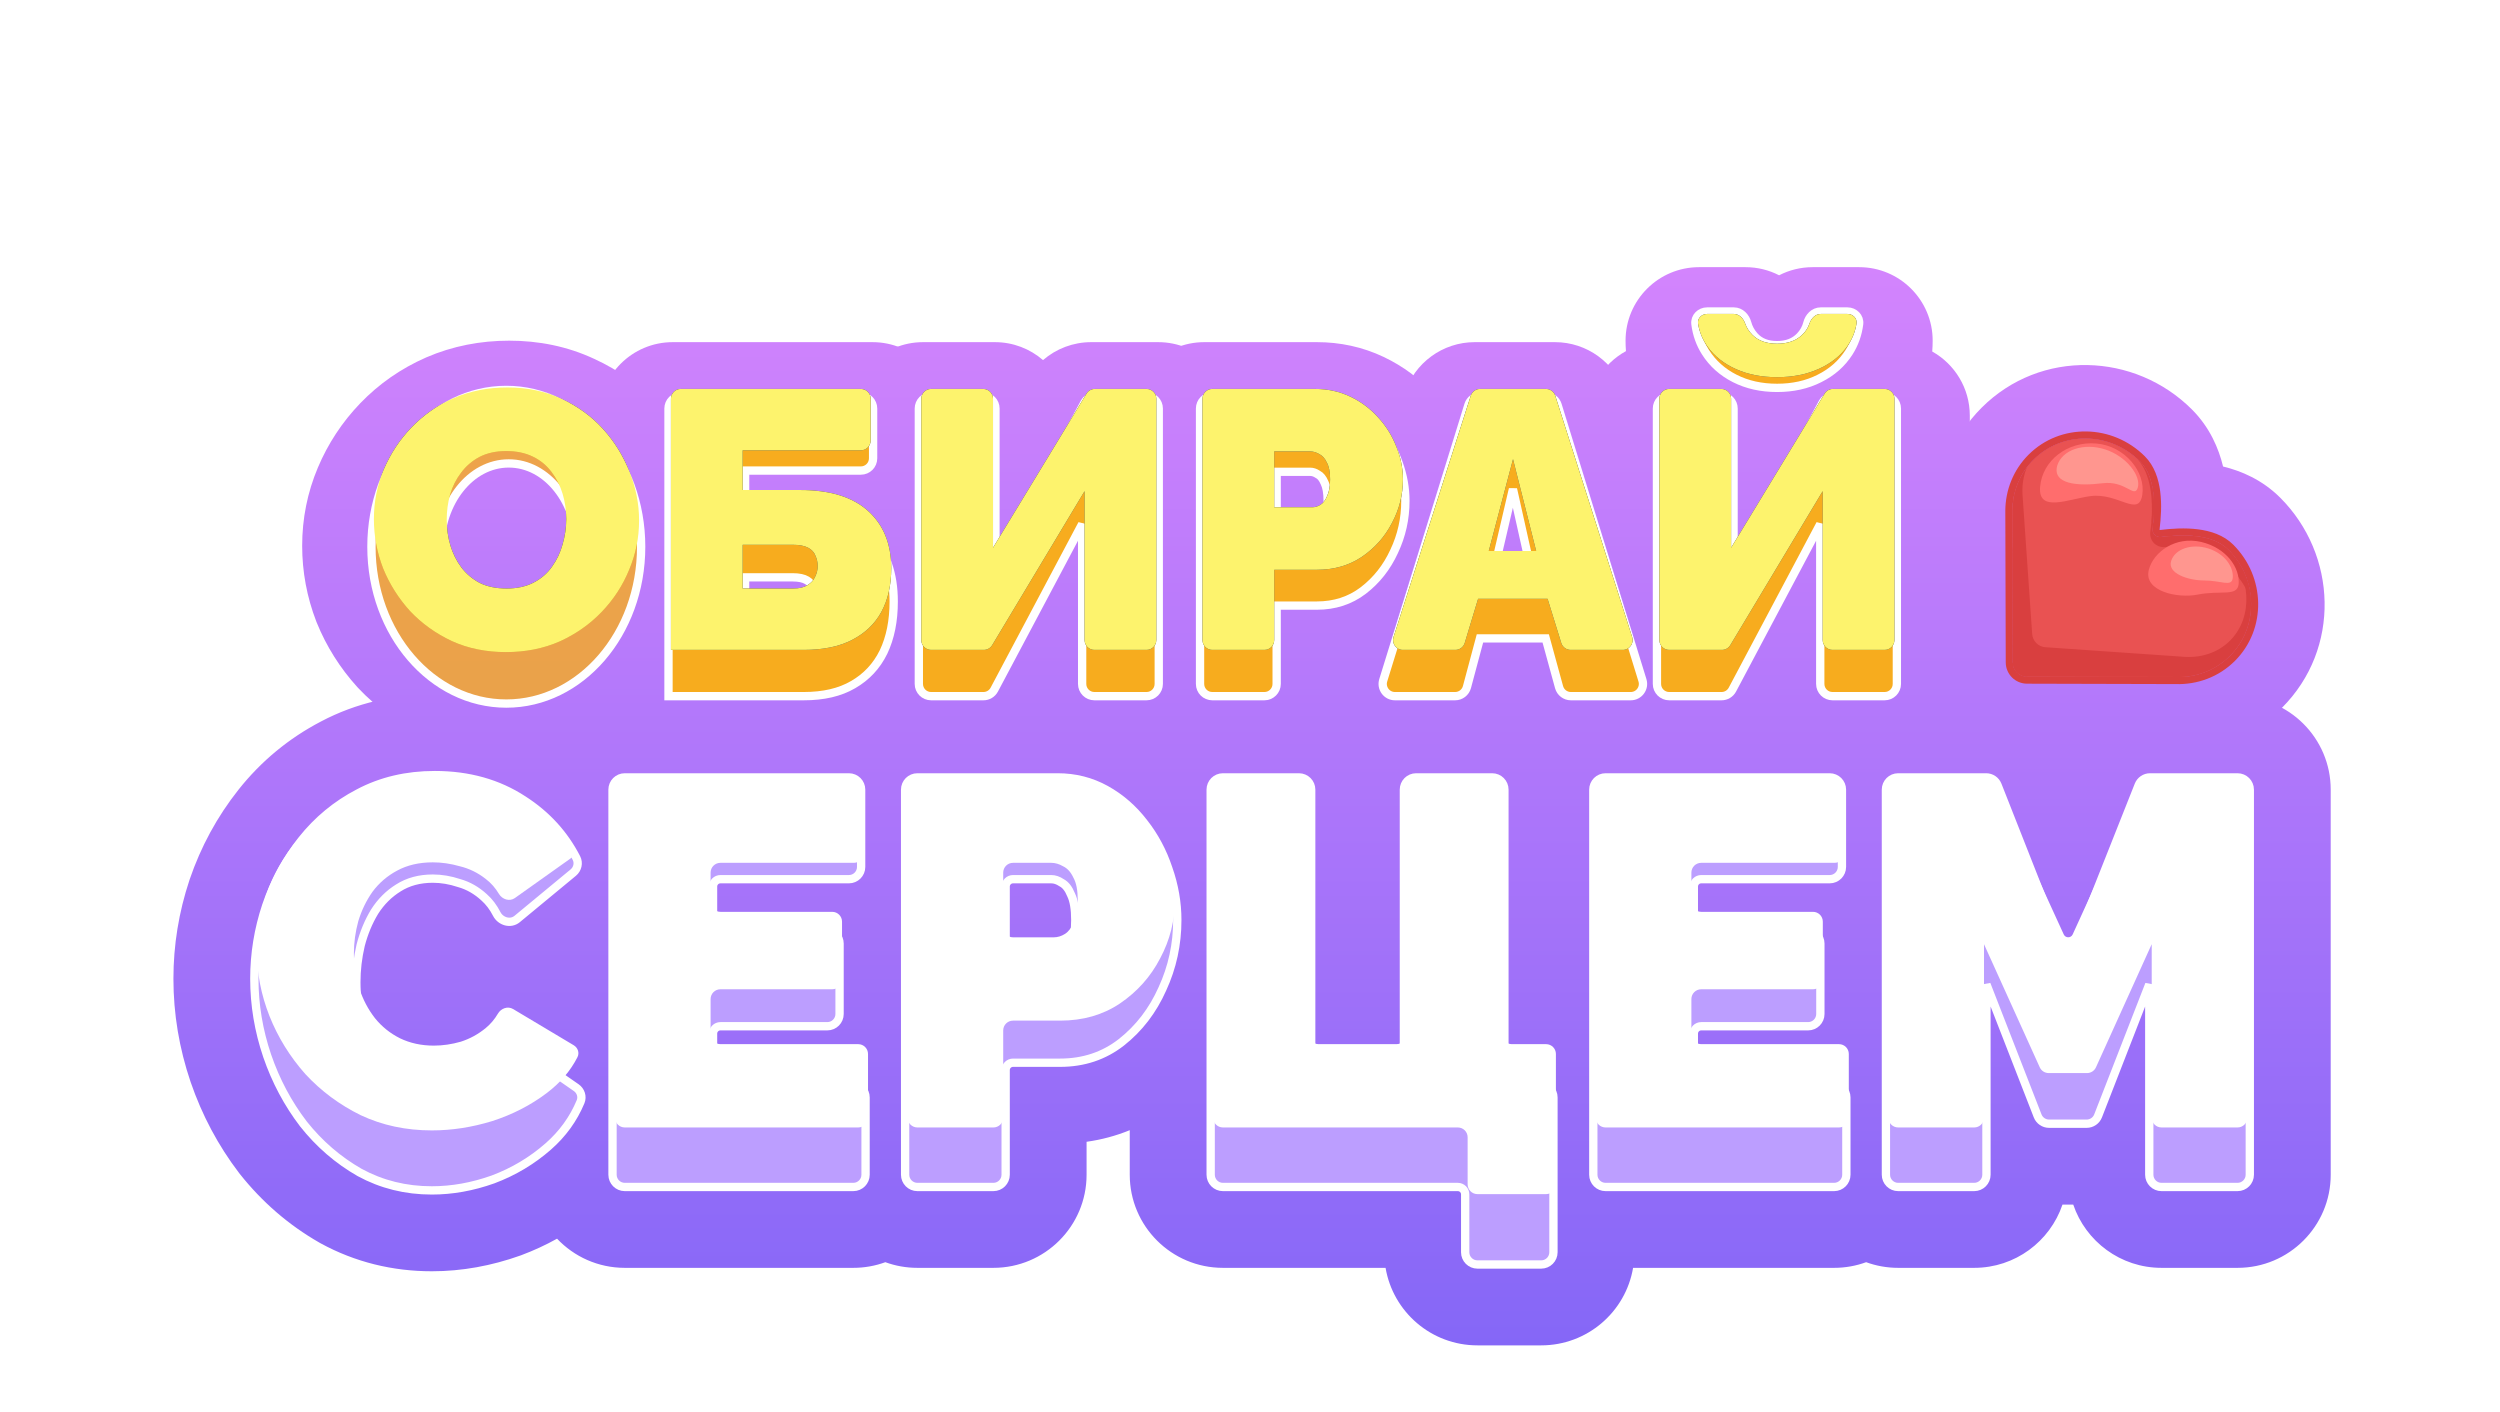<svg width="301" height="170" viewBox="0 0 301 170" fill="none" xmlns="http://www.w3.org/2000/svg">
<g filter="url(#filter0_ddd_1_114)">
<path fill-rule="evenodd" clip-rule="evenodd" d="M233.44 39.54C233.44 39.519 233.44 39.497 233.44 39.475C233.46 35.026 235.146 30.525 238.583 27.091C245.705 19.974 257.044 20.44 263.902 27.294C266.074 29.465 267.134 32.007 267.658 34.168C269.821 34.692 272.364 35.751 274.537 37.922C281.396 44.776 281.863 56.107 274.741 63.224C271.172 66.791 266.458 68.467 261.845 68.358L244.034 68.311C238.22 68.295 233.509 63.589 233.493 57.778L233.44 39.54Z" fill="url(#paint0_linear_1_114)"/>
<path fill-rule="evenodd" clip-rule="evenodd" d="M200.012 68.314C195.12 68.314 191.156 64.352 191.156 59.464V28.044C191.156 24.694 193.018 21.779 195.765 20.276C195.733 19.858 195.717 19.438 195.717 19.017C195.717 14.129 199.681 10.166 204.573 10.166H210.153C211.613 10.166 212.991 10.519 214.204 11.145C215.419 10.519 216.796 10.166 218.257 10.166H223.836C228.727 10.166 232.693 14.129 232.693 19.017C232.693 19.454 232.676 19.89 232.641 20.323C235.341 21.839 237.165 24.729 237.165 28.044V59.464C237.165 64.352 233.2 68.314 228.309 68.314H219.674C217.486 68.314 215.484 67.522 213.939 66.209C212.361 67.548 210.336 68.314 208.204 68.314H200.012Z" fill="url(#paint1_linear_1_114)"/>
<path fill-rule="evenodd" clip-rule="evenodd" d="M169.125 25.349C170.298 21.682 173.709 19.194 177.561 19.194H187.214C191.071 19.194 194.484 21.687 195.654 25.36L205.662 56.779C206.519 59.47 206.04 62.408 204.372 64.687C202.704 66.967 200.048 68.314 197.222 68.314H188.454C186.143 68.314 183.992 67.418 182.388 65.912C180.783 67.418 178.633 68.314 176.321 68.314H167.509C164.681 68.314 162.023 66.965 160.356 64.683C158.689 62.401 158.212 59.46 159.073 56.768L169.125 25.349Z" fill="url(#paint2_linear_1_114)"/>
<path fill-rule="evenodd" clip-rule="evenodd" d="M145.001 68.314C140.109 68.314 136.144 64.352 136.144 59.464V28.044C136.144 23.156 140.109 19.194 145.001 19.194H158.551C161.316 19.194 164.048 19.761 166.617 20.986C168.95 22.099 171.015 23.636 172.745 25.569C174.39 27.377 175.675 29.442 176.567 31.721C177.488 33.998 177.991 36.419 177.991 38.93C177.991 42.239 177.191 45.41 175.642 48.322C174.098 51.278 171.897 53.725 169.151 55.589L169.12 55.61C167.05 57.002 164.807 57.881 162.492 58.322V59.464C162.492 64.352 158.527 68.314 153.636 68.314H145.001Z" fill="url(#paint3_linear_1_114)"/>
<path fill-rule="evenodd" clip-rule="evenodd" d="M111.144 68.314C106.253 68.314 102.287 64.352 102.287 59.464V28.044C102.287 23.156 106.253 19.194 111.144 19.194H119.779C121.998 19.194 124.026 20.009 125.58 21.356C127.168 19.981 129.22 19.194 131.381 19.194H139.44C144.332 19.194 148.297 23.156 148.297 28.044V59.464C148.297 64.352 144.332 68.314 139.44 68.314H130.805C128.618 68.314 126.616 67.522 125.07 66.209C123.492 67.548 121.468 68.314 119.336 68.314H111.144Z" fill="url(#paint4_linear_1_114)"/>
<path fill-rule="evenodd" clip-rule="evenodd" d="M81.002 68.314C76.111 68.314 72.145 64.352 72.145 59.464V28.044C72.145 23.156 76.111 19.194 81.002 19.194H105.047C109.939 19.194 113.904 23.156 113.904 28.044V35.434C113.904 36.692 113.642 37.888 113.169 38.971C115.411 42.137 116.384 45.856 116.384 49.64C116.384 52.831 115.754 56.095 114.125 59.111C114.113 59.133 114.101 59.155 114.089 59.177C112.387 62.264 109.865 64.593 106.839 66.14C103.691 67.765 100.258 68.314 96.988 68.314H81.002Z" fill="url(#paint5_linear_1_114)"/>
<path fill-rule="evenodd" clip-rule="evenodd" d="M50.96 66.459C50.927 66.444 50.893 66.428 50.86 66.412C47.944 65.044 45.34 63.188 43.127 60.839C43.087 60.795 43.046 60.752 43.006 60.707C40.937 58.419 39.301 55.83 38.139 52.971C38.118 52.92 38.098 52.868 38.078 52.817C36.953 49.895 36.381 46.842 36.381 43.71C36.381 40.46 37.006 37.297 38.273 34.295C39.49 31.412 41.196 28.819 43.365 26.561L43.367 26.559C45.633 24.203 48.295 22.36 51.284 21.048L51.328 21.028C54.506 19.654 57.87 19.017 61.312 19.017C64.841 19.017 68.299 19.695 71.535 21.204C74.529 22.572 77.18 24.483 79.396 26.933C81.49 29.249 83.12 31.882 84.25 34.791C85.42 37.697 86.022 40.748 86.022 43.887C86.022 47.105 85.398 50.233 84.153 53.202C82.953 56.134 81.228 58.757 79.035 61.038C76.805 63.358 74.187 65.176 71.265 66.503C71.231 66.519 71.197 66.534 71.163 66.549C67.974 67.949 64.588 68.58 61.135 68.58C57.628 68.58 54.188 67.925 50.96 66.459Z" fill="url(#paint6_linear_1_114)"/>
<path fill-rule="evenodd" clip-rule="evenodd" d="M257.767 72.638C257.946 72.188 258.381 71.893 258.865 71.893H269.4C270.051 71.893 270.58 72.421 270.58 73.073V119.438C270.58 120.09 270.051 120.618 269.4 120.618H260.248C259.719 120.618 259.271 120.271 259.121 119.792C259.086 119.681 259.067 119.561 259.067 119.438V94.951L252.334 112.248C252.157 112.702 251.72 113.001 251.233 113.001H246.708C246.221 113.001 245.784 112.702 245.607 112.248L238.874 94.951V119.438C238.874 119.561 238.855 119.681 238.82 119.792C238.669 120.271 238.222 120.618 237.693 120.618H228.541C227.889 120.618 227.361 120.09 227.361 119.438V73.073C227.361 72.421 227.889 71.893 228.541 71.893H239.133C239.617 71.893 240.054 72.189 240.231 72.641L247.875 92.035C248.045 92.468 248.407 92.713 248.795 92.77C248.911 92.787 249.029 92.788 249.145 92.771C249.535 92.716 249.9 92.472 250.072 92.038L257.767 72.638ZM248.999 67.737C250.941 64.148 254.713 61.862 258.865 61.862H269.4C275.595 61.862 280.618 66.882 280.618 73.073V119.438C280.618 125.629 275.595 130.649 269.4 130.649H260.248C255.309 130.649 251.117 127.46 249.618 123.031H248.323C246.824 127.46 242.631 130.649 237.693 130.649H228.541C227.186 130.649 225.886 130.409 224.684 129.968C223.48 130.409 222.181 130.649 220.826 130.649H196.622C195.728 135.947 191.115 139.982 185.56 139.982H177.884C172.329 139.982 167.716 135.947 166.823 130.649H147.241C141.045 130.649 136.022 125.629 136.022 119.438V114.073C134.354 114.758 132.614 115.222 130.824 115.471V119.438C130.824 125.629 125.801 130.649 119.605 130.649H110.454C109.098 130.649 107.799 130.409 106.596 129.968C105.393 130.409 104.093 130.649 102.738 130.649H75.223C72.011 130.649 69.114 129.299 67.069 127.137C65.7 127.9 64.27 128.56 62.784 129.117L62.706 129.147L62.628 129.174C59.191 130.399 55.633 131.061 51.995 131.061C47.292 131.061 42.771 129.97 38.622 127.705L38.534 127.657L38.447 127.607C34.747 125.49 31.557 122.719 28.9 119.373L28.839 119.297L28.78 119.22C26.259 115.915 24.322 112.258 22.96 108.302L22.953 108.28L22.945 108.257C21.579 104.227 20.88 100.077 20.88 95.844C20.88 91.788 21.527 87.813 22.81 83.961L22.822 83.925L22.834 83.889C24.179 79.95 26.141 76.326 28.718 73.075C31.436 69.647 34.769 66.89 38.647 64.866C42.91 62.615 47.551 61.588 52.35 61.588C57.566 61.588 62.57 62.773 67.065 65.379C69.11 63.214 72.009 61.862 75.223 61.862H102.206C103.662 61.862 105.054 62.139 106.33 62.644C107.606 62.139 108.998 61.862 110.454 61.862H127.34C131.033 61.862 134.607 62.748 137.88 64.564C138.31 64.803 138.731 65.054 139.142 65.316C141.184 63.187 144.058 61.862 147.241 61.862H156.392C159.066 61.862 161.521 62.797 163.448 64.357C165.375 62.797 167.83 61.862 170.504 61.862H179.656C182.225 61.862 184.592 62.725 186.483 64.177C188.375 62.725 190.742 61.862 193.311 61.862H220.294C221.75 61.862 223.141 62.139 224.418 62.644C225.694 62.139 227.085 61.862 228.541 61.862H239.133C243.285 61.862 247.058 64.15 248.999 67.737ZM193.311 71.893C192.659 71.893 192.13 72.421 192.13 73.073V119.438C192.13 120.09 192.659 120.618 193.311 120.618H220.826C221.477 120.618 222.006 120.09 222.006 119.438V110.131C222.006 109.48 221.477 108.951 220.826 108.951H204.825C204.172 108.951 203.644 108.423 203.644 107.771V102.446C203.644 101.794 204.172 101.265 204.825 101.265H217.696C218.348 101.265 218.877 100.737 218.877 100.085V91.602C218.877 90.95 218.348 90.422 217.696 90.422H204.825C204.172 90.422 203.644 89.894 203.644 89.242V84.74C203.644 84.088 204.172 83.56 204.825 83.56H220.294C220.946 83.56 221.475 83.031 221.475 82.379V73.073C221.475 72.421 220.946 71.893 220.294 71.893H193.311ZM182.017 108.951C181.365 108.951 180.837 108.423 180.837 107.771V73.073C180.837 72.421 180.308 71.893 179.656 71.893H170.504C169.851 71.893 169.323 72.421 169.323 73.073V107.771C169.323 108.423 168.795 108.951 168.142 108.951H158.754C158.102 108.951 157.573 108.423 157.573 107.771V73.073C157.573 72.421 157.045 71.893 156.392 71.893H147.241C146.875 71.893 146.547 72.06 146.331 72.321C146.161 72.525 146.06 72.787 146.06 73.073V119.438C146.06 120.09 146.588 120.618 147.241 120.618H175.523C176.175 120.618 176.703 121.146 176.703 121.798V128.771C176.703 129.423 177.232 129.951 177.884 129.951H185.56C186.212 129.951 186.741 129.423 186.741 128.771V110.131C186.741 109.48 186.212 108.951 185.56 108.951H182.017ZM103.919 110.131C103.919 109.48 103.39 108.951 102.738 108.951H86.737C86.085 108.951 85.556 108.423 85.556 107.771V102.446C85.556 101.794 86.085 101.265 86.737 101.265H99.608C100.261 101.265 100.789 100.737 100.789 100.085V91.602C100.789 90.95 100.261 90.422 99.608 90.422H86.737C86.085 90.422 85.556 89.894 85.556 89.242V84.74C85.556 84.088 86.085 83.56 86.737 83.56H102.206C102.859 83.56 103.387 83.031 103.387 82.379V73.073C103.387 72.421 102.859 71.893 102.206 71.893H75.223C75.094 71.893 74.97 71.914 74.853 71.952C74.383 72.108 74.043 72.551 74.043 73.073V119.438C74.043 120.053 74.514 120.559 75.115 120.613C75.151 120.616 75.187 120.618 75.223 120.618H102.738C103.39 120.618 103.919 120.09 103.919 119.438V110.131ZM68.835 82.831C69.246 82.492 69.382 81.917 69.138 81.442C67.897 79.025 66.186 76.999 64.005 75.365C63.637 75.088 63.255 74.823 62.86 74.569C59.868 72.602 56.365 71.618 52.35 71.618C49.004 71.618 45.993 72.328 43.316 73.746C40.679 75.118 38.435 76.971 36.585 79.305C34.735 81.638 33.318 84.246 32.334 87.128C31.389 89.965 30.917 92.87 30.917 95.844C30.917 98.955 31.429 102.02 32.452 105.04C33.475 108.014 34.912 110.713 36.762 113.138C38.652 115.517 40.876 117.438 43.434 118.902C46.032 120.321 48.886 121.03 51.995 121.03C54.397 121.03 56.817 120.595 59.258 119.726C60.965 119.086 62.548 118.255 64.005 117.234C64.63 116.796 65.233 116.323 65.812 115.814C67.51 114.323 68.782 112.566 69.625 110.543C69.829 110.054 69.644 109.498 69.209 109.196L61.865 104.096C61.215 103.643 60.315 103.954 59.958 104.661C59.557 105.457 59.068 106.133 58.49 106.687C57.585 107.556 56.581 108.197 55.479 108.608C54.377 108.974 53.294 109.157 52.232 109.157C50.736 109.157 49.378 108.814 48.158 108.128C46.977 107.442 45.973 106.504 45.147 105.314C44.32 104.079 43.69 102.683 43.257 101.128C42.824 99.573 42.608 97.948 42.608 96.255C42.608 94.746 42.785 93.236 43.139 91.726C43.533 90.216 44.103 88.844 44.851 87.608C45.639 86.374 46.623 85.389 47.803 84.658C49.024 83.88 50.46 83.491 52.114 83.491C53.176 83.491 54.259 83.674 55.361 84.04C56.502 84.36 57.546 84.955 58.49 85.824C59.113 86.375 59.642 87.072 60.075 87.915C60.457 88.658 61.436 88.95 62.08 88.417L68.835 82.831Z" fill="url(#paint7_linear_1_114)"/>
<path d="M199.496 60.343C199.496 61.158 200.157 61.818 200.972 61.818H207.273C207.819 61.818 208.321 61.517 208.578 61.034L219.158 41.099V60.343C219.158 61.158 219.819 61.818 220.634 61.818H226.907C227.723 61.818 228.383 61.158 228.383 60.343V27.186C228.383 26.371 227.723 25.711 226.907 25.711H220.735C220.191 25.711 219.691 26.01 219.435 26.488L208.722 46.443V27.186C208.722 26.371 208.061 25.711 207.246 25.711H200.972C200.157 25.711 199.496 26.371 199.496 27.186V60.343ZM208.869 23.567C210.363 24.325 212.062 24.7 213.962 24.7C215.861 24.7 217.561 24.325 219.054 23.568C220.575 22.812 221.767 21.76 222.625 20.411C223.276 19.387 223.679 18.254 223.836 17.015C223.943 16.166 223.238 15.506 222.435 15.506H219.217C218.387 15.506 217.793 16.181 217.61 16.896C217.454 17.507 217.157 18.04 216.716 18.498C216.043 19.197 215.136 19.558 213.962 19.558C212.76 19.558 211.858 19.182 211.216 18.457C210.801 17.987 210.518 17.466 210.365 16.892C210.175 16.181 209.581 15.506 208.751 15.506H205.533C204.73 15.506 204.025 16.166 204.132 17.015C204.289 18.254 204.693 19.387 205.343 20.411C206.2 21.759 207.377 22.811 208.869 23.567Z" fill="#F7AC1E" stroke="white"/>
<path d="M178.211 25.711C177.564 25.711 176.992 26.132 176.801 26.75L166.542 59.907C166.249 60.857 166.958 61.818 167.953 61.818H175.194C175.862 61.818 176.447 61.369 176.62 60.724L178.187 54.865H186.104L187.712 60.733C187.887 61.374 188.47 61.818 189.135 61.818H196.34C197.334 61.818 198.044 60.858 197.751 59.909L187.533 26.752C187.342 26.133 186.77 25.711 186.122 25.711H178.211ZM179.617 47.772L182.16 36.886L184.589 47.772H179.617Z" fill="#F7AC1E" stroke="white"/>
<path d="M164.133 49.102L164.134 49.101C165.738 47.87 166.978 46.298 167.853 44.389C168.757 42.482 169.209 40.455 169.209 38.312C169.209 36.776 168.937 35.259 168.395 33.762C167.883 32.264 167.144 30.918 166.178 29.724C165.209 28.493 164.057 27.517 162.722 26.797C161.378 26.072 159.913 25.711 158.33 25.711H145.961C145.145 25.711 144.485 26.371 144.485 27.186V60.343C144.485 61.158 145.145 61.818 145.961 61.818H152.234C153.049 61.818 153.71 61.158 153.71 60.343V50.913H158.552C160.678 50.913 162.542 50.311 164.133 49.102ZM159.519 40.45L159.516 40.456L159.514 40.462C159.318 41 159.08 41.339 158.822 41.524C158.541 41.726 158.261 41.819 157.976 41.819H153.71V34.805H157.755C158.04 34.805 158.339 34.898 158.655 35.106L158.667 35.115L158.681 35.122C158.982 35.279 159.254 35.594 159.475 36.124L159.479 36.133L159.483 36.142C159.719 36.616 159.851 37.33 159.851 38.312C159.851 39.225 159.734 39.932 159.519 40.45Z" fill="#F7AC1E" stroke="white"/>
<path d="M110.628 60.343C110.628 61.158 111.289 61.818 112.104 61.818H118.405C118.952 61.818 119.453 61.517 119.709 61.034L130.29 41.099V60.343C130.29 61.158 130.951 61.818 131.766 61.818H138.039C138.854 61.818 139.515 61.158 139.515 60.343V27.186C139.515 26.371 138.854 25.711 138.039 25.711H131.867C131.323 25.711 130.824 26.009 130.566 26.488L119.854 46.443V27.186C119.854 26.371 119.193 25.711 118.378 25.711H112.104C111.289 25.711 110.628 26.371 110.628 27.186V60.343Z" fill="#F7AC1E" stroke="white"/>
<path d="M80.487 61.523V61.818H80.782H96.768C99.136 61.818 101.125 61.361 102.717 60.428C104.332 59.498 105.554 58.186 106.377 56.5L106.378 56.498C107.198 54.782 107.602 52.752 107.602 50.418C107.602 47.059 106.655 44.376 104.728 42.408C102.796 40.432 99.977 39.468 96.325 39.468H89.712V34.655H103.646C104.461 34.655 105.122 33.995 105.122 33.18V27.186C105.122 26.371 104.461 25.711 103.646 25.711H81.963C81.147 25.711 80.487 26.371 80.487 27.186V61.523ZM97.045 52.475L97.041 52.477L97.037 52.48C96.692 52.731 96.186 52.874 95.484 52.874H89.712V47.511H95.439C96.209 47.511 96.768 47.641 97.147 47.869C97.532 48.101 97.779 48.411 97.903 48.806L97.907 48.817L97.912 48.828C98.073 49.224 98.155 49.653 98.155 50.118C98.155 50.576 98.061 51.019 97.87 51.449L97.867 51.456L97.864 51.464C97.71 51.87 97.441 52.206 97.045 52.475Z" fill="#F7AC1E" stroke="white"/>
<path d="M200.972 56.248C200.32 56.248 199.791 55.72 199.791 55.068V26.008C199.791 25.357 200.32 24.828 200.972 24.828H207.246C207.898 24.828 208.426 25.357 208.426 26.008V43.946L219.684 25.396C219.898 25.044 220.281 24.828 220.693 24.828H226.907C227.56 24.828 228.088 25.357 228.088 26.008V55.068C228.088 55.72 227.56 56.248 226.907 56.248H220.634C219.982 56.248 219.453 55.72 219.453 55.068V37.131L208.328 55.675C208.114 56.03 207.73 56.248 207.315 56.248H200.972ZM213.962 23.412C212.102 23.412 210.449 23.088 209.002 22.439C207.556 21.79 206.419 20.89 205.592 19.739C204.992 18.904 204.61 17.983 204.446 16.976C204.341 16.333 204.881 15.801 205.533 15.801H208.751C209.404 15.801 209.907 16.344 210.12 16.96C210.293 17.459 210.585 17.913 210.995 18.323C211.703 19.031 212.692 19.385 213.962 19.385C215.202 19.385 216.191 19.046 216.929 18.367C217.37 17.962 217.679 17.494 217.856 16.962C218.063 16.344 218.565 15.801 219.217 15.801H222.435C223.087 15.801 223.628 16.333 223.523 16.976C223.358 17.983 222.976 18.904 222.376 19.739C221.549 20.89 220.398 21.79 218.921 22.439C217.475 23.088 215.822 23.412 213.962 23.412Z" fill="#333333"/>
<path d="M200.972 56.248C200.32 56.248 199.791 55.72 199.791 55.068V26.008C199.791 25.357 200.32 24.828 200.972 24.828H207.246C207.898 24.828 208.426 25.357 208.426 26.008V43.946L219.684 25.396C219.898 25.044 220.281 24.828 220.693 24.828H226.907C227.56 24.828 228.088 25.357 228.088 26.008V55.068C228.088 55.72 227.56 56.248 226.907 56.248H220.634C219.982 56.248 219.453 55.72 219.453 55.068V37.131L208.328 55.675C208.114 56.03 207.73 56.248 207.315 56.248H200.972ZM213.962 23.412C212.102 23.412 210.449 23.088 209.002 22.439C207.556 21.79 206.419 20.89 205.592 19.739C204.992 18.904 204.61 17.983 204.446 16.976C204.341 16.333 204.881 15.801 205.533 15.801H208.751C209.404 15.801 209.907 16.344 210.12 16.96C210.293 17.459 210.585 17.913 210.995 18.323C211.703 19.031 212.692 19.385 213.962 19.385C215.202 19.385 216.191 19.046 216.929 18.367C217.37 17.962 217.679 17.494 217.856 16.962C218.063 16.344 218.565 15.801 219.217 15.801H222.435C223.087 15.801 223.628 16.333 223.523 16.976C223.358 17.983 222.976 18.904 222.376 19.739C221.549 20.89 220.398 21.79 218.921 22.439C217.475 23.088 215.822 23.412 213.962 23.412Z" fill="#FDF36D"/>
<path d="M177.078 25.649C177.234 25.16 177.689 24.828 178.203 24.828H186.13C186.645 24.828 187.1 25.161 187.256 25.65L196.512 54.71C196.755 55.471 196.186 56.248 195.387 56.248H189.104C188.587 56.248 188.13 55.911 187.977 55.416L186.33 50.097H177.961L176.354 55.409C176.203 55.907 175.744 56.248 175.224 56.248H168.906C168.106 56.248 167.537 55.47 167.781 54.708L177.078 25.649ZM184.957 44.344L182.167 33.281L179.245 44.344H184.957Z" fill="#333333"/>
<path d="M177.078 25.649C177.234 25.16 177.689 24.828 178.203 24.828H186.13C186.645 24.828 187.1 25.161 187.256 25.65L196.512 54.71C196.755 55.471 196.186 56.248 195.387 56.248H189.104C188.587 56.248 188.13 55.911 187.977 55.416L186.33 50.097H177.961L176.354 55.409C176.203 55.907 175.744 56.248 175.224 56.248H168.906C168.106 56.248 167.537 55.47 167.781 54.708L177.078 25.649ZM184.957 44.344L182.167 33.281L179.245 44.344H184.957Z" fill="#FDF36D"/>
<path d="M145.961 56.248C145.309 56.248 144.78 55.719 144.78 55.068V26.008C144.78 25.357 145.309 24.828 145.961 24.828H158.33C159.865 24.828 161.282 25.138 162.581 25.758C163.88 26.377 165.002 27.218 165.947 28.28C166.892 29.312 167.615 30.478 168.117 31.776C168.648 33.074 168.914 34.387 168.914 35.714C168.914 37.573 168.471 39.328 167.585 40.98C166.729 42.633 165.519 43.99 163.954 45.052C162.419 46.084 160.618 46.601 158.552 46.601H153.415V55.068C153.415 55.719 152.886 56.248 152.234 56.248H145.961ZM153.415 39.078H157.976C158.33 39.078 158.67 38.974 158.995 38.768C159.319 38.561 159.585 38.207 159.792 37.706C160.028 37.204 160.146 36.541 160.146 35.714C160.146 34.829 160.013 34.151 159.747 33.679C159.511 33.177 159.201 32.838 158.817 32.661C158.463 32.455 158.109 32.351 157.755 32.351H153.415V39.078Z" fill="#333333"/>
<path d="M145.961 56.248C145.309 56.248 144.78 55.719 144.78 55.068V26.008C144.78 25.357 145.309 24.828 145.961 24.828H158.33C159.865 24.828 161.282 25.138 162.581 25.758C163.88 26.377 165.002 27.218 165.947 28.28C166.892 29.312 167.615 30.478 168.117 31.776C168.648 33.074 168.914 34.387 168.914 35.714C168.914 37.573 168.471 39.328 167.585 40.98C166.729 42.633 165.519 43.99 163.954 45.052C162.419 46.084 160.618 46.601 158.552 46.601H153.415V55.068C153.415 55.719 152.886 56.248 152.234 56.248H145.961ZM153.415 39.078H157.976C158.33 39.078 158.67 38.974 158.995 38.768C159.319 38.561 159.585 38.207 159.792 37.706C160.028 37.204 160.146 36.541 160.146 35.714C160.146 34.829 160.013 34.151 159.747 33.679C159.511 33.177 159.201 32.838 158.817 32.661C158.463 32.455 158.109 32.351 157.755 32.351H153.415V39.078Z" fill="#FDF36D"/>
<path d="M112.104 56.248C111.452 56.248 110.924 55.719 110.924 55.068V26.008C110.924 25.357 111.452 24.828 112.104 24.828H118.378C119.03 24.828 119.559 25.357 119.559 26.008V43.946L130.816 25.396C131.03 25.044 131.413 24.828 131.826 24.828H138.039C138.691 24.828 139.22 25.357 139.22 26.008V55.068C139.22 55.719 138.691 56.248 138.039 56.248H131.766C131.114 56.248 130.585 55.719 130.585 55.068V37.13L119.459 55.675C119.246 56.03 118.861 56.248 118.447 56.248H112.104Z" fill="#333333"/>
<path d="M112.104 56.248C111.452 56.248 110.924 55.719 110.924 55.068V26.008C110.924 25.357 111.452 24.828 112.104 24.828H118.378C119.03 24.828 119.559 25.357 119.559 26.008V43.946L130.816 25.396C131.03 25.044 131.413 24.828 131.826 24.828H138.039C138.691 24.828 139.22 25.357 139.22 26.008V55.068C139.22 55.719 138.691 56.248 138.039 56.248H131.766C131.114 56.248 130.585 55.719 130.585 55.068V37.13L119.459 55.675C119.246 56.03 118.861 56.248 118.447 56.248H112.104Z" fill="#FDF36D"/>
<path d="M80.782 56.248V26.008C80.782 25.357 81.31 24.828 81.963 24.828H103.646C104.298 24.828 104.827 25.357 104.827 26.008V31.038C104.827 31.69 104.298 32.218 103.646 32.218H89.417V36.998H96.325C99.927 36.998 102.657 37.839 104.517 39.52C106.377 41.202 107.307 43.503 107.307 46.424C107.307 48.459 106.909 50.215 106.111 51.69C105.314 53.135 104.134 54.256 102.569 55.053C101.034 55.849 99.1 56.248 96.768 56.248H80.782ZM89.417 48.858H95.484C96.222 48.858 96.797 48.725 97.211 48.459C97.653 48.194 97.963 47.855 98.141 47.441C98.347 47.028 98.451 46.601 98.451 46.158C98.451 45.716 98.362 45.303 98.185 44.919C98.037 44.506 97.742 44.181 97.299 43.946C96.856 43.709 96.236 43.591 95.439 43.591H89.417V48.858Z" fill="#333333"/>
<path d="M80.782 56.248V26.008C80.782 25.357 81.31 24.828 81.963 24.828H103.646C104.298 24.828 104.827 25.357 104.827 26.008V31.038C104.827 31.69 104.298 32.218 103.646 32.218H89.417V36.998H96.325C99.927 36.998 102.657 37.839 104.517 39.52C106.377 41.202 107.307 43.503 107.307 46.424C107.307 48.459 106.909 50.215 106.111 51.69C105.314 53.135 104.134 54.256 102.569 55.053C101.034 55.849 99.1 56.248 96.768 56.248H80.782ZM89.417 48.858H95.484C96.222 48.858 96.797 48.725 97.211 48.459C97.653 48.194 97.963 47.855 98.141 47.441C98.347 47.028 98.451 46.601 98.451 46.158C98.451 45.716 98.362 45.303 98.185 44.919C98.037 44.506 97.742 44.181 97.299 43.946C96.856 43.709 96.236 43.591 95.439 43.591H89.417V48.858Z" fill="#FDF36D"/>
<path d="M60.914 56.513C58.523 56.513 56.353 56.071 54.405 55.186C52.456 54.271 50.773 53.062 49.356 51.557C47.969 50.023 46.891 48.312 46.124 46.424C45.386 44.506 45.017 42.529 45.017 40.494C45.017 38.399 45.415 36.408 46.212 34.52C47.009 32.632 48.116 30.95 49.533 29.475C50.98 27.97 52.678 26.79 54.626 25.935C56.604 25.079 58.759 24.651 61.091 24.651C63.483 24.651 65.652 25.109 67.601 26.023C69.549 26.908 71.217 28.118 72.605 29.652C73.992 31.186 75.055 32.912 75.793 34.83C76.561 36.718 76.945 38.665 76.945 40.671C76.945 42.736 76.546 44.713 75.749 46.601C74.981 48.489 73.874 50.185 72.428 51.69C71.011 53.165 69.328 54.345 67.379 55.23C65.431 56.086 63.276 56.513 60.914 56.513ZM53.785 40.582C53.785 41.644 53.932 42.677 54.227 43.68C54.523 44.654 54.965 45.539 55.556 46.335C56.146 47.102 56.884 47.722 57.77 48.194C58.685 48.636 59.763 48.858 61.003 48.858C62.243 48.858 63.32 48.622 64.235 48.15C65.15 47.678 65.889 47.043 66.45 46.247C67.04 45.421 67.468 44.521 67.734 43.547C68.029 42.544 68.177 41.526 68.177 40.494C68.177 39.432 68.029 38.414 67.734 37.44C67.439 36.467 66.996 35.596 66.405 34.83C65.815 34.033 65.062 33.413 64.147 32.971C63.232 32.528 62.169 32.307 60.958 32.307C59.718 32.307 58.641 32.543 57.726 33.015C56.84 33.487 56.102 34.121 55.512 34.918C54.921 35.685 54.478 36.57 54.183 37.573C53.917 38.547 53.785 39.55 53.785 40.582Z" fill="#333333"/>
<path d="M242.296 39.514C242.306 37.264 243.154 35.04 244.845 33.349C248.322 29.875 254.051 29.966 257.64 33.553C259.55 35.461 259.497 38.947 259.16 41.66C259.089 42.237 259.584 42.732 260.161 42.661C262.876 42.324 266.364 42.271 268.274 44.18C271.864 47.767 271.954 53.491 268.478 56.966C266.703 58.74 264.341 59.584 261.977 59.508L244.059 59.46C243.116 59.457 242.352 58.694 242.349 57.752L242.296 39.514Z" fill="#E95252"/>
<path d="M242.296 39.515C242.306 37.264 243.154 35.04 244.845 33.349C248.322 29.875 254.051 29.966 257.64 33.553C259.55 35.462 259.497 38.948 259.16 41.66C259.089 42.238 259.584 42.732 260.161 42.661C262.876 42.324 266.364 42.271 268.274 44.18C271.864 47.767 271.954 53.491 268.478 56.966C266.703 58.74 264.341 59.584 261.977 59.508L244.059 59.46C243.116 59.457 242.352 58.694 242.349 57.752L242.296 39.515Z" fill="#E95252"/>
<path fill-rule="evenodd" clip-rule="evenodd" d="M241.44 39.517V39.511C241.45 37.047 242.378 34.603 244.239 32.743C248.069 28.917 254.34 29.044 258.246 32.947C259.389 34.09 259.897 35.653 260.093 37.197C260.289 38.749 260.182 40.379 260.011 41.766C260.01 41.774 260.011 41.778 260.012 41.781C260.013 41.786 260.017 41.792 260.023 41.798C260.029 41.804 260.036 41.808 260.04 41.809C260.044 41.811 260.048 41.812 260.055 41.811C261.443 41.639 263.074 41.532 264.627 41.729C266.172 41.924 267.736 42.432 268.88 43.575C272.786 47.477 272.913 53.744 269.084 57.571C267.135 59.519 264.545 60.444 261.962 60.364L244.056 60.316C242.642 60.313 241.496 59.168 241.492 57.754L241.44 39.517ZM261.977 59.508C264.341 59.584 266.703 58.74 268.478 56.966C271.954 53.491 271.864 47.767 268.274 44.18C266.364 42.271 262.876 42.324 260.161 42.66C259.584 42.732 259.089 42.237 259.16 41.66C259.497 38.947 259.55 35.461 257.64 33.553C254.051 29.966 248.322 29.875 244.845 33.349C243.154 35.04 242.306 37.264 242.296 39.514L242.349 57.752C242.352 58.694 243.116 59.457 244.059 59.46L261.977 59.508Z" fill="#D93F3F"/>
<path fill-rule="evenodd" clip-rule="evenodd" d="M242.309 43.686L242.349 57.752C242.352 58.694 243.116 59.457 244.059 59.46H244.095C243.892 59.207 243.758 58.894 243.725 58.55L242.309 43.686ZM271.011 50.222C270.882 48.039 269.968 45.872 268.274 44.18C266.364 42.271 262.876 42.324 260.161 42.66C259.584 42.732 259.089 42.237 259.16 41.66C259.376 39.917 259.476 37.855 259.012 36.097C259.342 38.056 259.12 40.286 258.894 42.039C258.756 43.105 259.624 43.975 260.695 43.869C262.786 43.662 265.157 43.633 267.047 45.073C268.768 46.385 270.296 48.17 271.011 50.222Z" fill="#D93F3F"/>
<path fill-rule="evenodd" clip-rule="evenodd" d="M244.032 34.287C243.612 35.313 243.442 36.444 243.514 37.599L244.675 54.334C244.734 55.187 245.413 55.866 246.266 55.925L262.709 57.061C264.874 57.273 266.981 56.645 268.495 55.132C271.332 52.298 271.06 47.384 267.971 43.904C268.076 43.991 268.177 44.083 268.274 44.18C271.864 47.767 271.954 53.491 268.478 56.966C266.703 58.74 264.341 59.584 261.977 59.508L244.059 59.459C243.116 59.457 242.352 58.694 242.349 57.752L242.296 39.514C242.305 37.659 242.881 35.822 244.032 34.287ZM257.359 33.284C259.049 35.173 259.19 38.235 259.05 40.61C259.038 40.824 259.101 41.023 259.215 41.183C259.496 38.55 259.44 35.351 257.639 33.553C257.548 33.461 257.455 33.371 257.359 33.284Z" fill="#D93F3F"/>
<path d="M257.931 37.586C257.498 40.328 255.035 37.297 251.704 37.731C249.052 38.076 245.352 39.783 245.629 36.606C245.907 33.428 248.936 31.097 252.395 31.398C255.854 31.7 258.366 34.836 257.931 37.586Z" fill="#FF6D6D"/>
<path d="M257.377 36.748C256.952 38.022 255.939 35.828 253.13 36.183C250.215 36.55 247.044 36.324 247.699 34.037C248.299 32.152 250.875 31.287 253.453 32.106C256.031 32.925 257.844 35.348 257.377 36.748Z" fill="#FF968F"/>
<path d="M269.531 48.317C269.389 49.881 267.398 49.028 264.552 49.596C262.232 50.06 258.05 49.211 258.718 46.61C259.27 44.458 261.927 42.521 265.021 43.251C268.115 43.981 269.705 46.412 269.531 48.317Z" fill="#FF6D6D"/>
<path d="M268.82 47.606C268.698 48.705 267.397 47.89 265.405 47.89C263.413 47.89 260.934 47.021 261.403 45.549C261.871 44.077 263.883 43.402 265.897 44.041C267.91 44.681 268.962 46.326 268.82 47.606Z" fill="#FF968F"/>
<path d="M258.772 119.438C258.772 120.252 259.433 120.913 260.248 120.913H269.4C270.214 120.913 270.876 120.252 270.876 119.438V73.073C270.876 72.258 270.214 71.598 269.4 71.598H258.865C258.26 71.598 257.716 71.967 257.493 72.529L249.797 91.929C249.501 92.675 248.444 92.674 248.15 91.927L240.506 72.532C240.283 71.968 239.739 71.598 239.133 71.598H228.541C227.726 71.598 227.065 72.258 227.065 73.073V119.438C227.065 120.252 227.726 120.913 228.541 120.913H237.693C238.508 120.913 239.169 120.252 239.169 119.438V96.523L245.332 112.355C245.553 112.922 246.099 113.295 246.708 113.295H251.233C251.842 113.295 252.388 112.922 252.609 112.355L258.772 96.523V119.438Z" fill="#BC9EFF" stroke="white"/>
<path d="M222.302 110.131C222.302 109.317 221.64 108.656 220.826 108.656H204.825C204.335 108.656 203.939 108.26 203.939 107.771V102.446C203.939 101.956 204.335 101.56 204.825 101.56H217.696C218.511 101.56 219.172 100.9 219.172 100.085V91.602C219.172 90.787 218.511 90.127 217.696 90.127H204.825C204.335 90.127 203.939 89.731 203.939 89.242V84.74C203.939 84.251 204.335 83.855 204.825 83.855H220.294C221.109 83.855 221.77 83.194 221.77 82.379V73.073C221.77 72.258 221.109 71.598 220.294 71.598H193.311C192.496 71.598 191.835 72.258 191.835 73.073V119.438C191.835 120.253 192.496 120.913 193.311 120.913H220.826C221.64 120.913 222.302 120.253 222.302 119.438V110.131Z" fill="#BC9EFF" stroke="white"/>
<path d="M176.408 128.771C176.408 129.586 177.069 130.246 177.884 130.246H185.56C186.375 130.246 187.036 129.586 187.036 128.771V110.131C187.036 109.317 186.375 108.656 185.56 108.656H182.017C181.529 108.656 181.132 108.26 181.132 107.771V73.073C181.132 72.258 180.471 71.598 179.656 71.598H170.504C169.688 71.598 169.028 72.258 169.028 73.073V107.771C169.028 108.26 168.631 108.656 168.142 108.656H158.754C158.265 108.656 157.869 108.26 157.869 107.771V73.073C157.869 72.258 157.208 71.598 156.392 71.598H147.241C146.425 71.598 145.765 72.258 145.765 73.073V119.438C145.765 120.252 146.425 120.913 147.241 120.913H175.523C176.011 120.913 176.408 121.309 176.408 121.798V128.771Z" fill="#BC9EFF" stroke="white"/>
<path d="M135.021 103.488L135.022 103.487C137.147 101.809 138.79 99.666 139.949 97.063C141.148 94.462 141.747 91.699 141.747 88.775C141.747 86.683 141.387 84.615 140.668 82.572C139.989 80.53 139.009 78.693 137.729 77.065C136.446 75.388 134.92 74.057 133.152 73.076C131.374 72.09 129.435 71.598 127.34 71.598H110.454C109.639 71.598 108.977 72.258 108.977 73.073V119.438C108.977 120.253 109.639 120.913 110.454 120.913H119.605C120.421 120.913 121.081 120.252 121.081 119.438V106.837C121.081 106.349 121.478 105.952 121.967 105.952H127.635C130.453 105.952 132.918 105.132 135.021 103.488ZM129.015 91.753L129.013 91.759L129.01 91.765C128.745 92.515 128.417 93.002 128.05 93.273C127.661 93.561 127.269 93.696 126.868 93.696H121.967C121.478 93.696 121.081 93.299 121.081 92.811V84.74C121.081 84.251 121.478 83.855 121.967 83.855H126.572C126.975 83.855 127.39 83.99 127.824 84.284L127.837 84.292L127.85 84.299C128.279 84.53 128.656 84.987 128.956 85.729L128.96 85.738L128.964 85.747C129.29 86.42 129.466 87.42 129.466 88.775C129.466 90.036 129.31 91.024 129.015 91.753Z" fill="#BC9EFF" stroke="white"/>
<path d="M104.214 110.131C104.214 109.317 103.553 108.656 102.738 108.656H86.737C86.248 108.656 85.851 108.26 85.851 107.771V102.446C85.851 101.956 86.248 101.56 86.737 101.56H99.608C100.424 101.56 101.084 100.9 101.084 100.085V91.602C101.084 90.787 100.424 90.127 99.608 90.127H86.737C86.248 90.127 85.851 89.731 85.851 89.242V84.74C85.851 84.251 86.248 83.855 86.737 83.855H102.206C103.022 83.855 103.682 83.194 103.682 82.379V73.073C103.682 72.258 103.022 71.598 102.206 71.598H75.223C74.409 71.598 73.747 72.258 73.747 73.073V119.438C73.747 120.253 74.409 120.913 75.223 120.913H102.738C103.553 120.913 104.214 120.253 104.214 119.438V110.131Z" fill="#BC9EFF" stroke="white"/>
<path d="M32.054 87.033L32.054 87.035C31.099 89.901 30.622 92.838 30.622 95.844C30.622 98.988 31.139 102.085 32.172 105.134L32.173 105.136C33.206 108.138 34.658 110.866 36.528 113.316L36.531 113.321C38.443 115.728 40.695 117.675 43.288 119.158L43.293 119.161C45.936 120.605 48.839 121.325 51.995 121.325C54.433 121.325 56.887 120.884 59.357 120.004L59.362 120.002C61.835 119.075 64.05 117.752 66.007 116.036C67.738 114.516 69.037 112.722 69.898 110.656C70.16 110.029 69.918 109.328 69.378 108.954L62.034 103.853C61.209 103.281 60.117 103.69 59.694 104.528C59.306 105.298 58.836 105.946 58.285 106.474C57.409 107.316 56.441 107.933 55.381 108.33C54.308 108.686 53.258 108.862 52.232 108.862C50.784 108.862 49.477 108.531 48.304 107.872C47.164 107.209 46.193 106.303 45.39 105.148C44.583 103.942 43.967 102.576 43.541 101.049C43.116 99.52 42.903 97.923 42.903 96.255C42.903 94.77 43.077 93.284 43.426 91.797C43.812 90.315 44.371 88.971 45.102 87.764C45.867 86.565 46.819 85.615 47.959 84.908L47.962 84.906C49.129 84.163 50.508 83.786 52.114 83.786C53.142 83.786 54.193 83.963 55.268 84.32L55.275 84.322L55.281 84.324C56.374 84.63 57.377 85.201 58.29 86.041L58.295 86.045C58.887 86.568 59.393 87.234 59.812 88.05C60.264 88.928 61.451 89.32 62.269 88.644L69.024 83.059C69.534 82.636 69.712 81.913 69.401 81.308C67.925 78.435 65.796 76.106 63.02 74.322C59.975 72.32 56.415 71.323 52.35 71.323C48.961 71.323 45.902 72.042 43.179 73.485C40.505 74.877 38.229 76.756 36.354 79.121C34.482 81.481 33.049 84.12 32.054 87.033Z" fill="#BC9EFF" stroke="white"/>
<path d="M260.247 113.747C259.595 113.747 259.066 113.219 259.066 112.567V91.68L252.354 106.504C252.163 106.926 251.743 107.198 251.279 107.198H246.662C246.198 107.198 245.777 106.926 245.586 106.504L238.873 91.68V112.567C238.873 113.219 238.345 113.747 237.693 113.747H228.541C227.889 113.747 227.36 113.219 227.36 112.567V73.034C227.36 72.382 227.889 71.854 228.541 71.854H239.178C239.64 71.854 240.06 72.124 240.252 72.544L248.475 90.505C248.685 90.965 249.339 90.965 249.549 90.505L257.748 72.545C257.94 72.124 258.36 71.854 258.822 71.854H269.399C270.052 71.854 270.58 72.382 270.58 73.034V112.567C270.58 113.219 270.052 113.747 269.399 113.747H260.247Z" fill="white"/>
<path d="M221.415 103.716C222.068 103.716 222.596 104.245 222.596 104.897V112.567C222.596 113.219 222.068 113.747 221.415 113.747H193.311C192.659 113.747 192.13 113.219 192.13 112.567V73.034C192.13 72.382 192.659 71.854 193.311 71.854H220.884C221.537 71.854 222.065 72.382 222.065 73.034V80.705C222.065 81.357 221.537 81.885 220.884 81.885H204.824C204.172 81.885 203.643 82.413 203.643 83.065V86.605C203.643 87.257 204.172 87.785 204.824 87.785H218.286C218.939 87.785 219.467 88.314 219.467 88.966V95.928C219.467 96.58 218.939 97.108 218.286 97.108H204.824C204.172 97.108 203.643 97.636 203.643 98.288V102.536C203.643 103.188 204.172 103.716 204.824 103.716H221.415Z" fill="white"/>
<path d="M177.884 121.772C177.232 121.772 176.703 121.244 176.703 120.592V114.927C176.703 114.275 176.175 113.747 175.523 113.747H147.241C146.588 113.747 146.06 113.219 146.06 112.567V73.034C146.06 72.382 146.588 71.854 147.241 71.854H156.392C157.045 71.854 157.573 72.382 157.573 73.034V102.536C157.573 103.188 158.102 103.716 158.754 103.716H168.142C168.795 103.716 169.323 103.188 169.323 102.536V73.034C169.323 72.382 169.851 71.854 170.504 71.854H179.656C180.308 71.854 180.837 72.382 180.837 73.034V102.536C180.837 103.188 181.365 103.716 182.017 103.716H186.15C186.803 103.716 187.331 104.245 187.331 104.897V120.592C187.331 121.244 186.803 121.772 186.15 121.772H177.884Z" fill="white"/>
<path d="M110.454 113.747C109.802 113.747 109.273 113.219 109.273 112.567V73.034C109.273 72.382 109.802 71.854 110.454 71.854H127.34C129.387 71.854 131.276 72.267 133.008 73.094C134.741 73.919 136.236 75.041 137.496 76.457C138.756 77.833 139.72 79.387 140.389 81.118C141.097 82.849 141.451 84.599 141.451 86.369C141.451 88.847 140.861 91.188 139.68 93.391C138.539 95.593 136.925 97.403 134.839 98.819C132.792 100.196 130.391 100.884 127.635 100.884H121.967C121.315 100.884 120.786 101.412 120.786 102.064V112.567C120.786 113.219 120.258 113.747 119.605 113.747H110.454ZM120.786 89.674C120.786 90.326 121.315 90.854 121.967 90.854H126.868C127.34 90.854 127.793 90.716 128.226 90.441C128.659 90.165 129.013 89.693 129.288 89.025C129.604 88.356 129.761 87.471 129.761 86.369C129.761 85.189 129.584 84.285 129.229 83.655C128.915 82.987 128.501 82.534 127.99 82.298C127.517 82.022 127.045 81.885 126.572 81.885H121.967C121.315 81.885 120.786 82.413 120.786 83.065V89.674Z" fill="white"/>
<path d="M103.328 103.716C103.981 103.716 104.509 104.245 104.509 104.897V112.567C104.509 113.219 103.981 113.747 103.328 113.747H75.223C74.572 113.747 74.043 113.219 74.043 112.567V73.034C74.043 72.382 74.572 71.854 75.223 71.854H102.797C103.449 71.854 103.978 72.382 103.978 73.034V80.705C103.978 81.357 103.449 81.885 102.797 81.885H86.737C86.085 81.885 85.556 82.413 85.556 83.065V86.605C85.556 87.257 86.085 87.785 86.737 87.785H100.199C100.851 87.785 101.38 88.314 101.38 88.966V95.928C101.38 96.58 100.851 97.108 100.199 97.108H86.737C86.085 97.108 85.556 97.636 85.556 98.288V102.536C85.556 103.188 86.085 103.716 86.737 103.716H103.328Z" fill="white"/>
<path d="M30.917 92.447C30.917 89.89 31.389 87.392 32.334 84.953C33.318 82.475 34.735 80.233 36.585 78.227C38.435 76.221 40.679 74.628 43.316 73.448C45.993 72.228 49.004 71.618 52.35 71.618C56.365 71.618 59.868 72.464 62.86 74.156C65.519 75.624 67.572 77.528 69.018 79.867C69.329 80.37 69.171 81.02 68.688 81.364L61.989 86.126C61.356 86.576 60.474 86.296 60.075 85.629C59.641 84.904 59.113 84.305 58.49 83.832C57.546 83.085 56.502 82.574 55.361 82.298C54.259 81.984 53.176 81.826 52.114 81.826C50.46 81.826 49.024 82.161 47.803 82.829C46.623 83.459 45.639 84.304 44.851 85.366C44.103 86.428 43.533 87.608 43.139 88.906C42.785 90.205 42.608 91.503 42.608 92.801C42.608 94.256 42.824 95.652 43.257 96.99C43.69 98.328 44.32 99.527 45.147 100.589C45.973 101.612 46.977 102.418 48.158 103.008C49.378 103.598 50.736 103.893 52.232 103.893C53.294 103.893 54.377 103.736 55.479 103.421C56.581 103.067 57.585 102.517 58.49 101.769C59.065 101.295 59.553 100.717 59.953 100.037C60.326 99.402 61.139 99.108 61.772 99.485L69.077 103.847C69.576 104.145 69.79 104.767 69.526 105.285C68.683 106.94 67.445 108.384 65.812 109.617C63.883 111.072 61.698 112.194 59.258 112.98C56.817 113.728 54.397 114.101 51.995 114.101C48.886 114.101 46.032 113.492 43.434 112.272C40.876 111.013 38.652 109.361 36.762 107.316C34.912 105.231 33.475 102.91 32.452 100.353C31.429 97.757 30.917 95.121 30.917 92.447Z" fill="white"/>
<path d="M77.195 43.828C77.195 54.298 69.886 62.709 60.958 62.709C52.031 62.709 44.721 54.298 44.721 43.828C44.721 33.357 52.031 24.946 60.958 24.946C69.886 24.946 77.195 33.357 77.195 43.828ZM61.254 54.448C65.879 54.448 69.52 49.758 69.52 44.123C69.52 38.487 65.879 33.797 61.254 33.797C56.629 33.797 52.987 38.487 52.987 44.123C52.987 49.758 56.629 54.448 61.254 54.448Z" fill="#F7AC1E" fill-opacity="0.8" stroke="white"/>
<path d="M60.914 56.513C58.523 56.513 56.353 56.071 54.405 55.186C52.456 54.271 50.773 53.062 49.356 51.557C47.969 50.023 46.891 48.312 46.124 46.424C45.386 44.506 45.017 42.529 45.017 40.494C45.017 38.399 45.415 36.408 46.212 34.52C47.009 32.632 48.116 30.95 49.533 29.475C50.98 27.97 52.678 26.79 54.626 25.935C56.604 25.079 58.759 24.651 61.091 24.651C63.483 24.651 65.652 25.109 67.601 26.023C69.549 26.908 71.217 28.118 72.605 29.652C73.992 31.186 75.055 32.912 75.793 34.83C76.561 36.718 76.945 38.665 76.945 40.671C76.945 42.736 76.546 44.713 75.749 46.601C74.981 48.489 73.874 50.185 72.428 51.69C71.011 53.165 69.328 54.345 67.379 55.23C65.431 56.086 63.276 56.513 60.914 56.513ZM53.785 40.582C53.785 41.644 53.932 42.677 54.227 43.68C54.523 44.654 54.965 45.539 55.556 46.335C56.146 47.102 56.884 47.722 57.77 48.194C58.685 48.636 59.763 48.858 61.003 48.858C62.243 48.858 63.32 48.622 64.235 48.15C65.15 47.678 65.889 47.043 66.45 46.247C67.04 45.421 67.468 44.521 67.734 43.547C68.029 42.544 68.177 41.526 68.177 40.494C68.177 39.432 68.029 38.414 67.734 37.44C67.439 36.467 66.996 35.596 66.405 34.83C65.815 34.033 65.062 33.413 64.147 32.971C63.232 32.528 62.169 32.307 60.958 32.307C59.718 32.307 58.641 32.543 57.726 33.015C56.84 33.487 56.102 34.121 55.512 34.918C54.921 35.685 54.478 36.57 54.183 37.573C53.917 38.547 53.785 39.55 53.785 40.582Z" fill="#FDF36D"/>
</g>
<defs>
<filter id="filter0_ddd_1_114" x="0.88" y="0.166" width="299.738" height="169.816" filterUnits="userSpaceOnUse" color-interpolation-filters="sRGB">
<feFlood flood-opacity="0" result="BackgroundImageFix"/>
<feColorMatrix in="SourceAlpha" type="matrix" values="0 0 0 0 0 0 0 0 0 0 0 0 0 0 0 0 0 0 127 0" result="hardAlpha"/>
<feOffset dy="8"/>
<feGaussianBlur stdDeviation="7.5"/>
<feColorMatrix type="matrix" values="0 0 0 0 0.506 0 0 0 0 0.286 0 0 0 0 0.965 0 0 0 0.4 0"/>
<feBlend mode="normal" in2="BackgroundImageFix" result="effect1_dropShadow_1_114"/>
<feColorMatrix in="SourceAlpha" type="matrix" values="0 0 0 0 0 0 0 0 0 0 0 0 0 0 0 0 0 0 127 0" result="hardAlpha"/>
<feOffset dy="10"/>
<feGaussianBlur stdDeviation="10"/>
<feColorMatrix type="matrix" values="0 0 0 0 0.506 0 0 0 0 0.286 0 0 0 0 0.965 0 0 0 0.5 0"/>
<feBlend mode="normal" in2="effect1_dropShadow_1_114" result="effect2_dropShadow_1_114"/>
<feColorMatrix in="SourceAlpha" type="matrix" values="0 0 0 0 0 0 0 0 0 0 0 0 0 0 0 0 0 0 127 0" result="hardAlpha"/>
<feOffset dy="4"/>
<feGaussianBlur stdDeviation="5"/>
<feComposite in2="hardAlpha" operator="out"/>
<feColorMatrix type="matrix" values="0 0 0 0 0.421 0 0 0 0 0.23 0 0 0 0 0.82 0 0 0 0.7 0"/>
<feBlend mode="normal" in2="effect2_dropShadow_1_114" result="effect3_dropShadow_1_114"/>
<feBlend mode="normal" in="SourceGraphic" in2="effect3_dropShadow_1_114" result="shape"/>
</filter>
<linearGradient id="paint0_linear_1_114" x1="150.748" y1="10.166" x2="150.748" y2="139.982" gradientUnits="userSpaceOnUse">
<stop stop-color="#D384FD"/>
<stop offset="1" stop-color="#8567F7"/>
</linearGradient>
<linearGradient id="paint1_linear_1_114" x1="150.748" y1="10.166" x2="150.748" y2="139.982" gradientUnits="userSpaceOnUse">
<stop stop-color="#D384FD"/>
<stop offset="1" stop-color="#8567F7"/>
</linearGradient>
<linearGradient id="paint2_linear_1_114" x1="150.748" y1="10.166" x2="150.748" y2="139.982" gradientUnits="userSpaceOnUse">
<stop stop-color="#D384FD"/>
<stop offset="1" stop-color="#8567F7"/>
</linearGradient>
<linearGradient id="paint3_linear_1_114" x1="150.748" y1="10.166" x2="150.748" y2="139.982" gradientUnits="userSpaceOnUse">
<stop stop-color="#D384FD"/>
<stop offset="1" stop-color="#8567F7"/>
</linearGradient>
<linearGradient id="paint4_linear_1_114" x1="150.748" y1="10.166" x2="150.748" y2="139.982" gradientUnits="userSpaceOnUse">
<stop stop-color="#D384FD"/>
<stop offset="1" stop-color="#8567F7"/>
</linearGradient>
<linearGradient id="paint5_linear_1_114" x1="150.748" y1="10.166" x2="150.748" y2="139.982" gradientUnits="userSpaceOnUse">
<stop stop-color="#D384FD"/>
<stop offset="1" stop-color="#8567F7"/>
</linearGradient>
<linearGradient id="paint6_linear_1_114" x1="150.748" y1="10.166" x2="150.748" y2="139.982" gradientUnits="userSpaceOnUse">
<stop stop-color="#D384FD"/>
<stop offset="1" stop-color="#8567F7"/>
</linearGradient>
<linearGradient id="paint7_linear_1_114" x1="150.748" y1="10.166" x2="150.748" y2="139.982" gradientUnits="userSpaceOnUse">
<stop stop-color="#D384FD"/>
<stop offset="1" stop-color="#8567F7"/>
</linearGradient>
</defs>
</svg>

